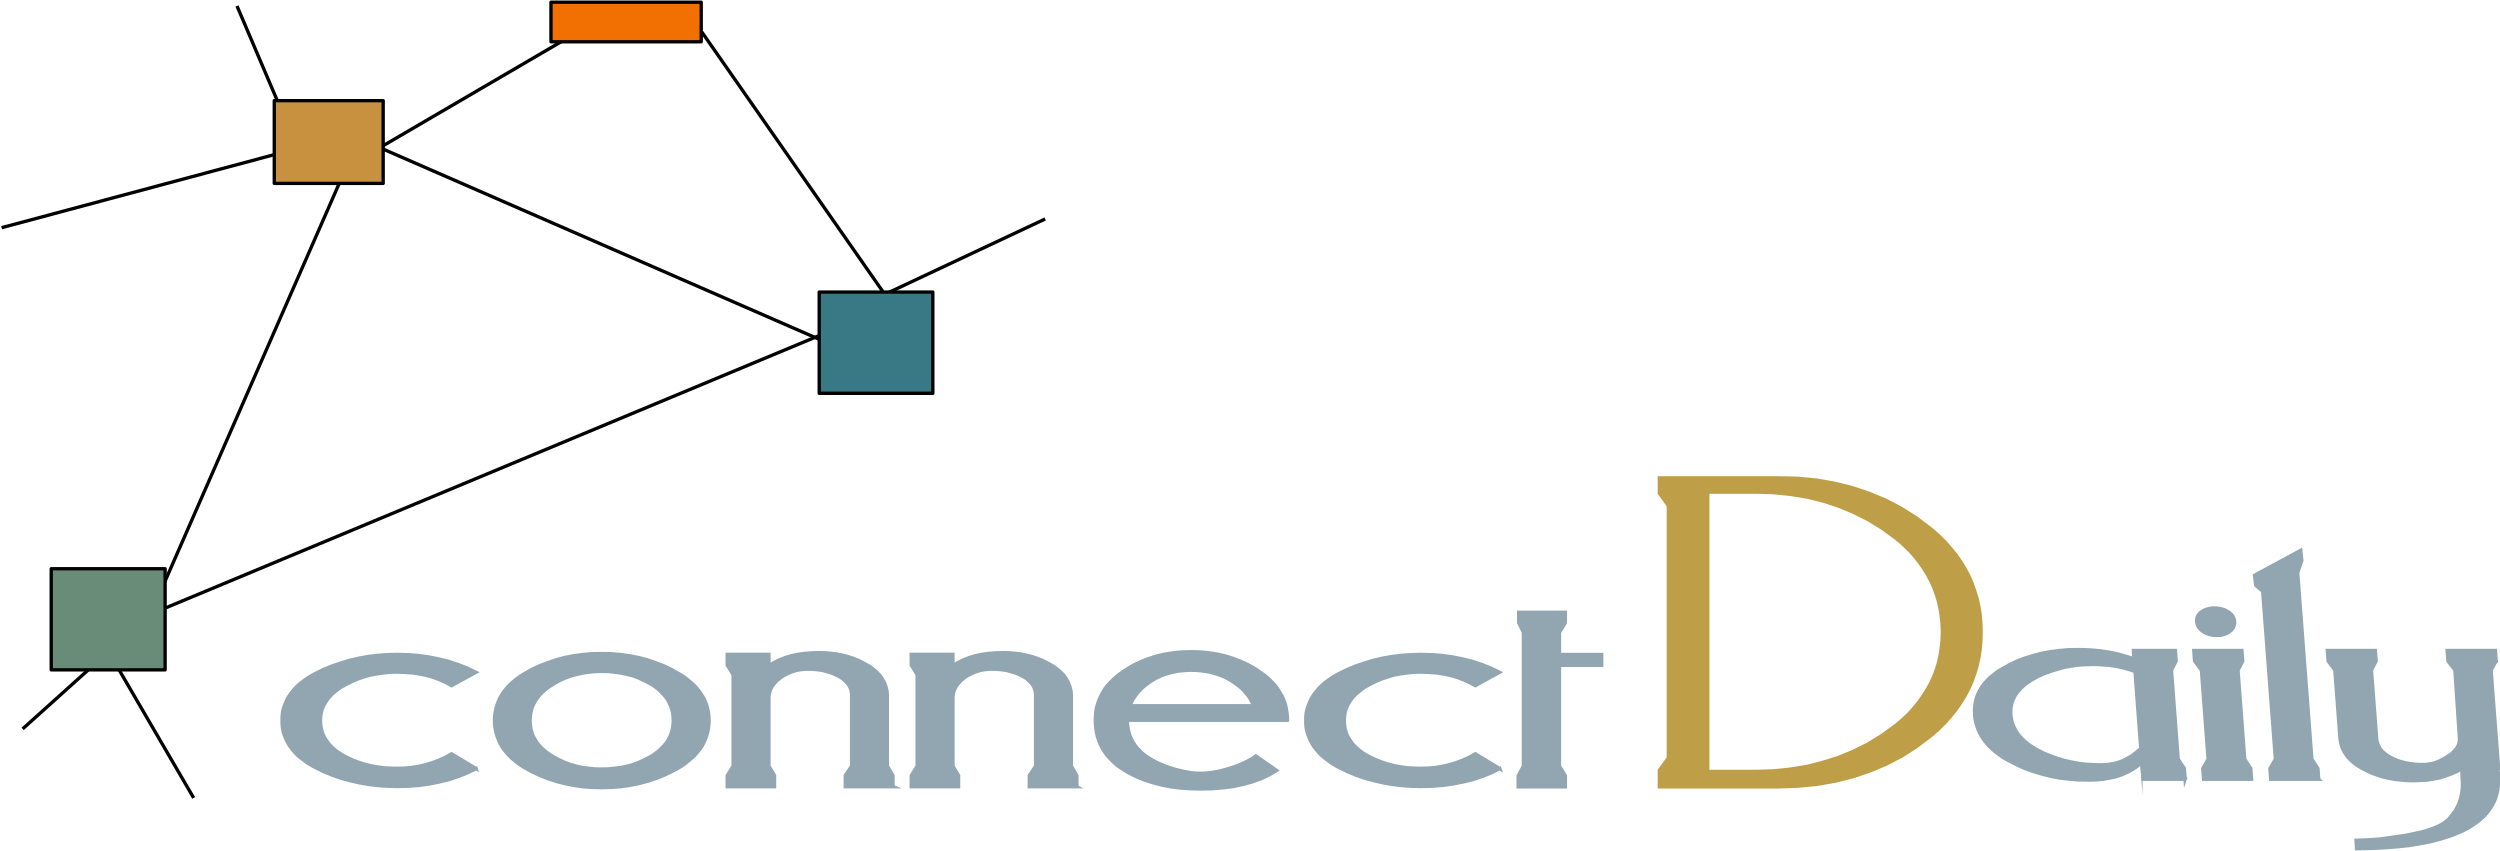 <?xml version="1.0" encoding="UTF-8" standalone="no"?>
<!-- Created with Inkscape (http://www.inkscape.org/) -->
<svg id="svg3221" xmlns:rdf="http://www.w3.org/1999/02/22-rdf-syntax-ns#" xmlns="http://www.w3.org/2000/svg" xml:space="preserve" viewBox="0 0 661.25 225" version="1.1" xmlns:cc="http://creativecommons.org/ns#" xmlns:dc="http://purl.org/dc/elements/1.1/"><g id="g3229" transform="matrix(1.25,0,0,-1.25,0,225)"><g id="g3231" transform="scale(0.1,0.1)"><g id="g3233" transform="scale(1,1)"><path id="path3235" stroke-linejoin="round" d="m329.49,525.03,411.51,939.95" stroke="#010101" stroke-linecap="butt" stroke-miterlimit="10" stroke-dasharray="none" stroke-width="7.093" fill="none"/></g><g id="g3237" transform="scale(1,1)"><path id="path3239" stroke-linejoin="round" d="M2211.6,1336.7,1789.4,1138.3" stroke="#010101" stroke-linecap="butt" stroke-miterlimit="10" stroke-dasharray="none" stroke-width="7.093" fill="none"/></g><g id="g3241" transform="scale(1,1)"><path id="path3243" stroke-linejoin="round" d="M1766.6,1103.7,308.77,496.37" stroke="#010101" stroke-linecap="butt" stroke-miterlimit="10" stroke-dasharray="none" stroke-width="7.093" fill="none"/></g><g id="g3245" transform="scale(1,1)"><path id="path3247" stroke-linejoin="round" d="M3.407,1318.2,645.36,1490.2" stroke="#010101" stroke-linecap="butt" stroke-miterlimit="10" stroke-dasharray="none" stroke-width="7.093" fill="none"/></g><g id="g3249" transform="scale(1,1)"><path id="path3251" stroke-linejoin="round" d="M501.47,1787.4,603.64,1547.3" stroke="#010101" stroke-linecap="butt" stroke-miterlimit="10" stroke-dasharray="none" stroke-width="7.093" fill="none"/></g><g id="g3253" transform="scale(1,1)"><path id="path3255" stroke-linejoin="round" d="m779.6,1473.5,444.14,259.39" stroke="#010101" stroke-linecap="butt" stroke-miterlimit="10" stroke-dasharray="none" stroke-width="7.093" fill="none"/></g><g id="g3257" transform="scale(1,1)"><path id="path3259" stroke-linejoin="round" d="M1484.6,1732.9,1892.9,1147.4" stroke="#010101" stroke-linecap="butt" stroke-miterlimit="10" stroke-dasharray="none" stroke-width="7.093" fill="none"/></g><g id="g3261" transform="scale(1,1)"><path id="path3263" stroke-linejoin="round" d="M735.04,1517.5,1785.4,1059.4" stroke="#010101" stroke-linecap="butt" stroke-miterlimit="10" stroke-dasharray="none" stroke-width="7.093" fill="none"/></g><g id="g3265" transform="scale(1,1)"><path id="path3267" stroke-linejoin="round" d="M409.81,111.54,225.05,428.82" stroke="#010101" stroke-linecap="butt" stroke-miterlimit="10" stroke-dasharray="none" stroke-width="7.093" fill="none"/></g><g id="g3269" transform="scale(1,1)"><path id="path3271" stroke-linejoin="round" d="M47.962,257.69,259.68,448.12" stroke="#010101" stroke-linecap="butt" stroke-miterlimit="10" stroke-dasharray="none" stroke-width="7.093" fill="none"/></g><path id="path3273" fill-rule="evenodd" fill="#698c78" d="m229.23,382.41-120.57,0,0,214.34,240.86,0,0-214.34-120.29,0"/><g id="g3275" transform="scale(1,1)"><path id="path3277" stroke-linejoin="round" d="m229.03,382.56-120.61,0,0,213.98,240.94,0,0-213.98-120.33,0z" stroke="#010101" stroke-linecap="butt" stroke-miterlimit="10" stroke-dasharray="none" stroke-width="7.093" fill="none"/></g><path id="path3279" fill-rule="evenodd" fill="#397885" d="m1853.4,967.82-120.28,0,0,214.63,240.29,0,0-214.63-120.01,0"/><g id="g3281" transform="scale(1,1)"><path id="path3283" stroke-linejoin="round" d="m1853.8,967.76-120.33,0,0,214.27,240.38,0,0-214.27-120.05,0z" stroke="#010101" stroke-linecap="butt" stroke-miterlimit="10" stroke-dasharray="none" stroke-width="7.093" fill="none"/></g><path id="path3285" fill-rule="evenodd" fill="#f27001" d="m1324.6,1712.2-159.15,0,0,83.75,318.03,0,0-83.75-158.88,0"/><g id="g3287" transform="scale(1,1)"><path id="path3289" stroke-linejoin="round" d="m1325.1,1711.6-159.21,0,0,83.72,317.86,0,0-83.72-158.65,0z" stroke="#010101" stroke-linecap="butt" stroke-miterlimit="10" stroke-dasharray="none" stroke-width="7.093" fill="none"/></g><path id="path3291" fill-rule="evenodd" fill="#c79140" d="m695.35,1412.1-115.18,0,0,175.17,230.36,0,0-175.17-115.18,0"/><g id="g3293" transform="scale(1,1)"><path id="path3295" stroke-linejoin="round" d="m695.59,1411.9-115.22,0,0,175.11,230.44,0,0-175.11-115.22,0z" stroke="#010101" stroke-linecap="butt" stroke-miterlimit="10" stroke-dasharray="none" stroke-width="7.093" fill="none"/></g><path id="path3297" fill-rule="evenodd" fill="#91a6b0" d="m1007.1,173.75-18.163-8.801-19.008-7.664-19.574-6.531-20.426-5.109-21.563-4.258-22.129-3.125-22.976-1.703-23.832-0.567-20.711,0.567-20.426,1.422-20.144,2.554-19.29,3.407-19.293,4.542-18.722,5.11-18.442,6.531-18.156,7.379-20.426,10.223-9.363,5.394-8.512,5.676-7.941,5.961-7.379,5.68-6.523,6.531-5.676,6.812-5.106,6.813-4.539,7.098-3.687,7.382-3.121,7.379-2.555,7.949-1.699,8.235-0.852,7.949-0.285,8.801,0.285,8.515,0.852,8.235,1.699,8.234,2.555,7.379,3.121,7.668,3.687,7.664,4.539,6.813,5.106,6.816,5.676,6.813,6.523,6.527,7.379,5.965,7.941,5.961,8.512,5.679,9.363,5.391,20.426,10.223,18.156,7.379,18.442,6.246,18.722,5.679,19.293,4.543,19.29,3.407,20.144,2.554,20.426,1.418,20.711,0.571,23.261-0.571,22.696-1.703,21.562-3.121,21.563-4.258,20.711-5.109,19.574-6.531,19.293-7.665,18.441-8.8-51.351-28.11-12.199,6.532-13.051,5.961-13.617,5.113-13.903,3.972-15.035,3.122-15.32,2.273-16.172,1.137-16.453,0.566-14.184-0.285-13.902-1.418-13.617-1.988-13.051-2.27-13.051-3.691-12.766-4.258-12.484-5.109-12.199-5.965-13.332-7.379-5.957-4.262-5.391-4.258-5.39-4.258-4.258-4.257-4.254-4.828-3.688-4.825-3.121-4.828-3.121-5.109-2.269-5.11-2.27-5.394-1.418-5.68-1.137-5.676-0.566-5.679-0.285-5.961,0.285-6.246,0.566-5.961,1.137-5.68,1.418-5.676,1.984-5.394,2.555-5.395,2.555-4.828,3.687-5.109,3.403-4.824,4.257-4.829,4.254-4.257,5.106-4.258,5.676-4.258,5.957-3.977,6.242-3.691,6.808-3.687,11.633-5.114,12.199-4.824,12.481-3.977,13.051-3.406,13.617-2.554,13.902-1.989,14.184-0.851,14.754-0.282,15.886,0.282,15.321,1.422,15.32,2.554,14.469,3.406,14.183,4.258,13.903,5.395,13.332,5.68,13.336,7.378,51.921-30.945zm492.78,101.64-0.28-8.516-0.85-7.949-1.7-8.234-1.99-7.664-2.84-7.383-3.4-7.664-3.69-7.098-4.82-6.812-5.39-6.532-5.68-6.812-6.81-5.965-7.09-5.676-7.38-5.961-8.51-5.679-18.72-10.219-16.74-7.949-17.59-6.817-17.59-5.676-18.15-4.828-18.73-3.691-19.29-2.836-19.86-1.422-20.14-0.566-20.43,0.566-19.57,1.422-19.29,2.836-18.73,3.691-18.16,4.828-17.59,5.676-17.3,6.817-16.74,7.949-18.44,10.219-8.23,5.679-7.94,5.961-7.09,5.676-6.24,5.965-5.96,6.812-5.39,6.532-4.54,6.812-3.97,7.098-3.12,7.664-2.84,7.383-2.27,7.664-1.42,8.234-1.13,7.949-0.29,8.516,0.29,8.515,1.13,7.95,1.42,7.949,2.27,7.668,2.84,7.664,3.12,7.383,3.97,6.812,4.54,6.813,5.39,6.816,5.96,6.527,6.24,5.961,7.09,5.965,7.94,5.961,8.23,5.395,18.44,10.504,16.74,7.949,17.3,6.527,17.59,5.965,18.16,4.824,18.73,3.692,19.29,2.554,19.57,1.703,20.43,0.286,20.14-0.286,19.57-1.703,19.01-2.554,18.73-3.692,18.44-4.824,17.59-5.965,17.3-6.527,16.74-7.949,18.73-10.504,8.51-5.395,7.66-5.961,7.09-5.965,6.52-5.961,5.96-6.527,5.39-6.816,4.54-6.813,4.26-6.812,3.4-7.383,2.84-7.664,1.99-7.668,1.7-7.949,0.85-7.95,0.28-8.515zm-75.46,0-0.28,6.246-0.57,5.68-0.86,5.961-1.41,5.675-1.7,5.395-2.28,5.109-2.55,5.395-2.55,4.828-3.69,5.109-3.69,4.258-4.25,4.543-4.26,4.543-5.1,4.258-5.39,3.976-5.4,3.973-6.24,3.406-11.35,5.965-11.63,5.391-11.63,4.543-12.48,3.125-12.77,2.84-13.61,1.984-13.91,1.422-14.18,0.281-14.19-0.281-13.33-1.422-13.34-1.984-12.76-2.84-12.2-3.407-12.2-4.542-11.63-5.395-11.07-6.246-11.91-7.383-5.39-4.258-4.82-4.258-4.83-4.257-3.97-4.543-3.69-4.543-3.4-4.825-3.12-5.113-2.56-5.109-2.27-5.11-1.7-5.394-1.42-5.68-0.84-5.676-0.58-5.679-0.28-5.961,0.28-5.961,0.58-5.961,0.84-5.68,1.42-5.679,1.7-5.391,2.27-5.395,2.56-4.828,3.12-5.109,3.4-4.828,3.69-4.539,3.97-4.262,4.83-4.258,4.82-4.258,5.39-3.972,5.67-3.977,6.24-3.691,11.07-5.395,11.35-5.394,12.19-4.539,12.2-3.411,12.77-2.835,13.34-1.704,13.61-1.421,14.19-0.286,13.9,0.286,13.9,1.421,13.34,1.704,13.04,2.835,12.49,3.411,11.91,4.539,11.63,5.394,11.35,5.395,6.24,3.691,5.4,3.977,5.39,3.972,5.1,4.258,4.26,4.258,4.25,4.262,3.69,4.539,3.69,4.828,2.55,5.109,2.55,4.828,2.28,5.395,1.7,5.391,1.41,5.679,0.86,5.68,0.57,5.961,0.28,5.961zm464.7-139.96-100.71,0,0,23.562,13.33,20.157,0,152.45-0.57,3.41-0.57,3.406-0.85,3.121-1.13,3.125-1.42,2.836-1.7,2.84-1.7,2.555-2.27,2.554-2.56,2.555-2.83,2.559-2.56,2.554-3.12,2.27-3.4,1.988-7.95,4.258-6.52,2.84-6.81,2.555-7.09,1.988-7.38,1.984-7.66,1.422-7.94,0.852-7.66,0.566-8.51,0.285-7.66-0.285-7.66-0.852-7.1-1.136-7.09-1.985-6.81-2.273-6.81-3.121-6.52-3.125-6.24-3.973-6.24-4.828-2.84-2.269-2.56-2.555-2.55-2.84-1.98-2.555-2.27-2.554-1.71-2.84-1.41-2.84-1.7-3.121-1.14-3.125-0.85-3.121-0.85-3.125-0.57-3.121-0.29-3.407,0-145.92,11.92-20.157,0-23.562-99.86,0,0,23.562,12.48,20.157,0,193.05-12.48,20.161,0,22.711,87.94,0,0-23.563,11.07,6.242,11.35,5.68,12.2,4.828,13.05,3.973,13.33,2.84,14.19,1.988,14.47,1.133,15.6,0.57,13.05-0.285,13.05-1.137,12.2-1.418,12.2-2.555,11.91-3.125,11.35-3.691,11.07-4.539,10.49-5.395,11.92-6.531,5.1-3.691,4.83-3.973,4.82-3.976,3.97-3.973,3.69-3.977,3.12-4.543,2.84-4.539,2.83-4.543,1.99-4.828,1.7-4.824,1.42-5.113,1.14-5.391,0.28-5.394,0.28-5.395,0-146.78,11.92-20.157,0-23.562zm388.67,0-100.15,0,0,23.562,13.34,20.157,0,152.45-0.57,3.41-0.57,3.406-1.13,3.121-0.86,3.125-1.41,2.836-1.71,2.84-1.98,2.555-1.99,2.554-2.55,2.555-2.84,2.559-2.84,2.554-3.12,2.27-3.4,1.988-7.66,4.258-6.53,2.84-7.09,2.555-7.09,1.988-7.09,1.984-7.95,1.422-7.66,0.852-7.66,0.566-8.51,0.285-7.94-0.285-7.38-0.852-7.09-1.136-7.09-1.985-7.1-2.273-6.8-3.121-6.53-3.125-6.24-3.973-6.24-4.828-2.84-2.269-2.27-2.555-2.55-2.84-2.27-2.555-2.27-2.554-1.42-2.84-1.7-2.84-1.42-3.121-1.13-3.125-1.14-3.121-0.57-3.125-0.56-3.121-0.29-3.407,0-145.92,11.92-20.157,0-23.562-99.87,0,0,23.562,12.49,20.157,0,193.05-12.49,20.161,0,22.711,87.95,0,0-23.563,10.78,6.242,11.63,5.68,12.2,4.828,13.05,3.973,13.34,2.84,13.9,1.988,14.75,1.133,15.61,0.57,13.04-0.285,12.77-1.137,12.48-1.418,12.2-2.555,11.92-3.125,11.06-3.691,11.35-4.539,10.5-5.395,11.91-6.531,4.83-3.691,5.1-3.973,4.54-3.976,4.26-3.973,3.69-3.977,3.12-4.543,2.83-4.539,2.84-4.543,1.7-4.828,1.99-4.824,1.13-5.113,1.42-5.391,0.29-5.394,0.28-5.395,0-146.78,11.35-20.157,0-23.562zm445.4,140.53-338.73,0,0-0.566,0.28-8.801,1.42-8.516,1.7-8.234,2.56-7.949,3.4-7.383,3.97-7.098,4.83-7.097,5.67-6.242,5.96-6.247,7.09-5.964,7.66-5.395,8.51-4.824,9.08-4.828,9.93-4.539,10.49-4.262,11.64-3.688,8.22-2.558,8.23-1.985,7.95-1.988,7.94-1.418,7.38-1.422,7.66-0.851,6.81-0.285,6.8-0.282,6.81,0.282,7.38,0.57,7.66,0.851,7.37,1.137,7.95,1.418,7.94,1.988,8.51,2.27,8.23,2.555,8.51,2.554,7.94,2.84,7.38,3.125,7.09,3.121,6.53,3.407,6.24,3.125,5.67,3.406,5.39,3.972,43.98-30.375-15.61-9.371-17.02-7.949-17.87-6.527-19.3-5.395-20.99-4.543-21.84-2.84-23.27-1.988-24.68-0.566-21.84,0.566-20.71,1.422-20.15,2.555-19,3.691-17.87,4.543-17.59,5.676-16.18,6.246-15.6,7.664-9.08,5.113-8.23,5.395-7.94,5.109-7.09,5.961-6.53,6.246-5.96,5.961-5.67,6.531-4.82,7.098-4.54,7.379-3.69,7.383-3.12,7.664-2.55,7.949-1.99,8.52-1.42,8.8-0.85,8.516-0.28,9.367,0.28,8.52,0.57,7.949,1.13,7.949,1.99,7.379,2.55,7.668,2.84,7.379,3.41,6.816,3.68,6.813,4.26,6.812,5.1,6.532,5.68,5.961,5.96,5.961,6.52,5.964,6.81,5.391,7.38,5.395,8.22,5.394,14.76,8.801,15.6,7.383,16.17,6.246,17.02,5.394,17.31,3.973,17.87,2.84,18.73,1.703,19,0.566,19.01-0.566,18.16-1.703,17.87-2.84,17.59-3.973,16.46-5.394,16.45-6.246,15.6-7.383,15.32-8.801,15.61-10.789,7.09-5.391,6.52-5.964,5.96-6.247,5.68-5.961,4.82-6.527,4.25-6.816,4.26-6.813,3.41-7.097,2.83-7.098,2.56-7.664,1.41-7.383,1.42-7.949,0.85-7.949,0.28-8.235zm-71.77,30.379-2.55,6.246-3.12,5.961-3.41,6.246-4.25,5.395-4.54,5.679-5.39,5.676-5.96,5.395-6.53,4.828-9.92,7.098-11.07,6.242-10.78,5.113-11.92,3.973-12.48,3.406-12.77,2.273-13.04,1.418-13.91,0.567-14.18-0.567-13.34-1.418-13.05-2.554-12.2-3.41-11.91-4.258-11.07-5.395-10.77-6.527-9.93-7.383-5.96-4.824-5.39-5.395-4.82-5.394-4.54-5.68-3.69-5.394-3.97-5.676-2.56-5.961-2.55-5.68,261.57,0zm521.16-132.58-17.88-8.801-19.01-7.664-19.57-6.531-20.71-5.109-21.56-4.258-22.13-3.125-22.98-1.703-23.55-0.567-20.99,0.567-20.14,1.422-20.43,2.554-19.29,3.407-19.29,4.542-18.73,5.11-18.44,6.531-17.87,7.379-20.71,10.223-9.36,5.394-8.23,5.676-8.23,5.961-7.09,5.68-6.52,6.531-5.68,6.812-5.39,6.813-4.25,7.098-3.69,7.382-3.12,7.379-2.56,7.949-1.98,8.235-0.85,7.949-0.29,8.801,0.29,8.515,0.85,8.235,1.98,8.234,2.56,7.379,3.12,7.668,3.69,7.664,4.25,6.813,5.39,6.816,5.68,6.813,6.52,6.527,7.09,5.965,8.23,5.961,8.23,5.679,9.36,5.391,20.71,10.223,17.87,7.379,18.44,6.246,18.73,5.679,19.29,4.543,19.29,3.407,20.43,2.554,20.14,1.418,20.99,0.571,23.27-0.571,22.41-1.703,21.84-3.121,21.57-4.258,20.42-5.109,19.58-6.531,19.29-7.665,18.44-8.8-51.35-28.11-12.2,6.532-13.05,5.961-13.33,5.113-14.19,3.972-14.75,3.122-15.32,2.273-16.17,1.137-16.46,0.566-14.46-0.285-13.62-1.418-13.9-1.988-13.05-2.27-13.06-3.691-12.76-4.258-12.48-5.109-12.2-5.965-13.34-7.379-5.95-4.262-5.11-4.258-5.39-4.258-4.26-4.257-4.54-4.828-3.68-4.825-3.13-4.828-3.12-5.109-2.27-5.11-1.98-5.394-1.7-5.68-0.85-5.676-0.57-5.679-0.29-5.961,0.29-6.246,0.57-5.961,0.85-5.68,1.7-5.676,1.7-5.394,2.55-5.395,2.84-4.828,3.41-5.109,3.4-4.824,4.54-4.829,4.26-4.257,5.1-4.258,5.39-4.258,5.96-3.977,6.24-3.691,6.81-3.687,11.92-5.114,12.2-4.824,12.48-3.977,13.05-3.406,13.33-2.554,14.19-1.989,14.18-0.851,14.75-0.282,15.89,0.282,15.04,1.422,15.32,2.554,14.75,3.406,13.9,4.258,14.19,5.395,13.33,5.68,13.05,7.378,51.92-30.945zm215.61,218.32-89.37,0,0-213.21,12.49-20.156,0-23.562-99.58,0,0,23.562,11.06,20.156,0,282.77-9.93,20.442,0,22.429,98.45,0,0-22.429-12.49-20.442,0-46.844,89.37,0,0-22.711"/><g id="g3299" transform="scale(1,1)"><path id="path3301" stroke-linejoin="miter" d="m1007.5,173.68-18.165-8.798-19.014-7.661-19.581-6.529-20.433-5.108-21.571-4.256-22.136-3.124-22.985-1.702-23.84-0.567-20.719,0.567-20.433,1.421-20.151,2.554-19.296,3.405-19.3,4.541-18.729,5.108-18.448,6.529-18.163,7.376-20.433,10.219-9.366,5.393-8.515,5.673-7.944,6.244-7.382,5.678-6.525,6.525-5.678,6.814-5.107,6.81-4.541,7.095-3.689,7.377-3.122,7.38-2.556,7.946-1.699,8.232-0.852,7.946-0.286,8.798,0.286,8.512,0.852,8.232,1.699,8.228,2.556,7.38,3.122,7.661,3.689,7.665,4.541,6.81,5.107,6.811,5.678,6.814,6.525,6.525,7.382,5.958,7.944,5.963,8.515,5.674,9.366,5.393,20.433,10.219,18.163,7.376,18.448,6.244,18.729,5.678,19.3,4.541,19.296,3.405,20.151,2.554,20.433,1.417,20.719,0.57,23.27-0.57,22.703-1.702,21.57-3.12,21.57-4.261,20.718-5.107,19.581-6.525,19.3-7.665,18.443-8.798-51.365-28.096-12.203,6.529-13.055,5.959-13.622,5.108-13.908,3.975-15.04,3.12-15.326,2.273-16.177,1.132-16.459,0.57-14.189-0.285-13.907-1.417-13.622-1.988-13.056-2.273-13.055-3.686-12.77-4.26-12.489-5.108-12.203-5.959-13.337-7.38-5.959-4.256-5.393-4.256-5.392-4.257-4.26-4.256-4.255-4.826-3.689-4.823-3.122-4.826-3.122-5.108-2.27-5.108-2.271-5.392-1.418-5.678-1.137-5.674-0.567-5.677-0.285-5.959,0.285-6.244,0.567-5.959,1.137-5.678,1.418-5.677,1.985-5.389,2.556-5.393,2.555-4.826,3.689-5.108,3.404-4.826,4.259-4.823,4.255-4.256,5.108-4.26,5.678-4.256,5.959-3.972,6.244-3.69,6.811-3.69,11.637-5.392,12.203-4.823,12.485-3.975,13.056-3.405,13.622-2.554,13.907-1.988,14.189-0.851,14.759-0.281,15.892,0.281,15.326,1.422,15.325,2.553,14.474,3.405,14.189,4.257,13.907,5.392,13.337,5.959,13.34,7.38,51.935-31.219z" stroke="#91a6b0" stroke-linecap="butt" stroke-miterlimit="199.131" stroke-dasharray="none" stroke-width="7.376" fill="none"/></g><g id="g3303" transform="scale(1,1)"><path id="path3305" stroke-linejoin="miter" d="m1500.2,275.57-0.29-8.517-0.85-7.946-1.7-8.228-1.99-7.665-2.84-7.376-3.4-7.665-3.69-7.096-4.83-6.81-5.39-6.525-5.67-6.814-6.81-5.959-7.1-5.958-7.38-5.959-8.51-5.678-18.73-10.215-16.75-7.947-17.31-6.814-17.6-5.673-18.16-4.827-18.73-3.69-19.3-2.835-19.86-1.421-20.15-0.566-20.44,0.566-19.58,1.421-19.3,2.835-18.73,3.69-18.16,4.827-17.6,5.673-17.31,6.814-16.74,7.947-18.45,10.215-8.23,5.678-7.95,5.959-7.09,5.958-6.24,5.959-5.96,6.814-5.4,6.525-4.54,6.81-3.97,7.096-3.12,7.665-2.84,7.376-2.27,7.665-1.42,8.228-1.14,7.946-0.28,8.517,0.28,8.512,1.14,7.947,1.42,7.946,2.27,7.662,2.84,7.665,3.12,7.376,3.97,6.814,4.54,6.81,5.4,6.81,5.96,6.529,6.24,5.959,7.09,5.959,7.95,5.963,8.23,5.389,18.45,10.504,16.74,7.946,17.31,6.525,17.6,5.959,18.16,4.826,18.73,3.691,19.3,2.553,19.58,1.703,20.44,0.285,20.15-0.285,19.58-1.703,19.01-2.553,18.73-3.691,18.45-4.826,17.6-5.959,17.02-6.525,16.75-7.946,18.73-10.504,8.51-5.389,7.67-5.963,7.09-5.959,6.53-5.959,5.96-6.529,5.39-6.81,4.54-6.81,4.26-6.814,3.4-7.376,2.84-7.665,1.99-7.662,1.7-7.946,0.85-7.947,0.29-8.512z" stroke="#91a6b0" stroke-linecap="butt" stroke-miterlimit="199.131" stroke-dasharray="none" stroke-width="7.376" fill="none"/></g><g id="g3307" transform="scale(1,1)"><path id="path3309" stroke-linejoin="miter" d="m1424.7,275.57-0.29,6.244-0.56,5.674-0.86,5.958-1.41,5.678-1.71,5.393-2.27,5.107-2.55,5.393-2.56,4.826-3.69,5.108-3.69,4.256-4.25,4.542-4.26,4.541-4.82,4.256-5.4,3.972-5.39,3.975-6.24,3.405-11.36,5.959-11.63,5.392-11.63,4.542-12.49,3.12-12.77,2.838-13.63,1.988-13.9,1.417-14.19,0.286-14.19-0.286-13.34-1.417-13.34-1.988-12.77-2.838-12.21-3.405-12.2-4.542-11.64-5.389-11.06-6.243-11.92-7.381-5.39-4.256-4.83-4.256-4.82-4.261-3.97-4.537-3.7-4.541-3.4-4.827-3.12-5.107-2.56-5.108-2.27-5.108-1.7-5.392-1.42-5.678-0.85-5.674-0.57-5.677-0.28-5.959,0.28-5.963,0.57-5.959,0.85-5.673,1.42-5.678,1.7-5.393,2.27-5.392,2.56-4.823,3.12-5.108,3.4-4.826,3.7-4.541,3.97-4.257,4.82-4.256,4.83-4.256,5.39-3.975,5.67-3.972,6.25-3.69,11.06-5.677,11.36-5.393,12.2-4.538,12.2-3.409,12.78-2.834,13.33-1.703,13.63-1.421,14.19-0.285,13.9,0.285,13.91,1.421,13.34,1.703,13.05,2.834,12.49,3.409,11.92,4.538,11.63,5.393,11.36,5.677,6.24,3.69,5.39,3.972,5.4,3.975,4.82,4.256,4.26,4.256,4.25,4.257,3.69,4.541,3.69,4.826,2.56,5.108,2.55,4.823,2.27,5.392,1.71,5.393,1.41,5.678,0.86,5.673,0.56,5.959,0.29,5.963z" stroke="#91a6b0" stroke-linecap="butt" stroke-miterlimit="199.131" stroke-dasharray="none" stroke-width="7.376" fill="none"/></g><g id="g3311" transform="scale(1,1)"><path id="path3313" stroke-linejoin="miter" d="m1889.5,135.37-100.75,0,0,23.554,13.34,20.15,0,152.68-0.57,3.405-0.57,3.405-0.85,3.124-1.13,3.12-1.42,2.839-1.7,2.839-1.71,2.553-2.27,2.554-2.55,2.554-2.84,2.554-2.55,2.554-3.12,2.272-3.41,1.988-7.95,4.256-6.53,2.839-6.81,2.554-7.09,1.983-7.38,1.988-7.66,1.421-7.95,0.852-7.66,0.566-8.51,0.285-7.67-0.285-7.66-0.851-7.1-1.137-7.09-1.987-6.81-2.269-6.81-3.12-6.53-3.124-6.24-3.971-6.25-4.827-2.84-2.268-2.55-2.558-2.55-2.835-1.99-2.554-2.27-2.557-1.7-2.835-1.42-2.839-1.7-3.124-1.14-3.12-0.85-3.12-0.85-3.124-0.57-3.12-0.28-3.409,0-146.16,11.91-20.15,0-23.554-99.89,0,0,23.554,12.49,20.15,0,193.27-12.49,20.15,0,22.706,87.98,0,0-23.558,11.06,6.244,11.35,5.678,12.21,4.822,13.05,3.976,13.34,2.838,14.19,1.984,14.48,1.136,15.6,0.567,13.06-0.282,13.05-1.136,12.21-1.417,12.2-2.558,11.92-3.12,11.36-3.69,11.06-4.542,10.5-5.392,11.92-6.525,5.11-3.69,4.82-3.972,4.83-3.975,3.97-3.971,3.69-3.975,3.12-4.542,2.84-4.541,2.84-4.541,1.99-4.823,1.7-4.826,1.42-5.108,1.13-5.392,0.29-5.393,0.28-5.393,0-147.01,11.92-20.15,0-23.554z" stroke="#91a6b0" stroke-linecap="butt" stroke-miterlimit="199.131" stroke-dasharray="none" stroke-width="7.376" fill="none"/></g><g id="g3315" transform="scale(1,1)"><path id="path3317" stroke-linejoin="miter" d="m2278.6,135.37-100.46,0,0,23.554,13.33,20.15,0,152.68-0.56,3.405-0.57,3.405-1.14,3.124-0.85,3.12-1.42,2.839-1.7,2.839-1.99,2.553-1.98,2.554-2.56,2.554-2.83,2.554-2.85,2.554-3.11,2.272-3.41,1.988-7.66,4.256-6.53,2.839-7.1,2.554-7.09,1.983-7.09,1.988-7.95,1.421-7.67,0.852-7.66,0.566-8.51,0.285-7.95-0.285-7.37-0.851-7.1-1.137-7.1-1.987-7.09-2.269-6.81-3.12-6.53-3.124-6.24-3.971-6.25-4.827-2.84-2.268-2.27-2.558-2.55-2.835-2.27-2.554-2.27-2.557-1.42-2.835-1.7-2.839-1.42-3.124-1.14-3.12-1.13-3.12-0.57-3.124-0.57-3.12-0.28-3.409,0-146.16,11.92-20.15,0-23.554-99.9,0,0,23.554,12.49,20.15,0,193.27-12.49,20.15,0,22.706,87.98,0,0-23.558,10.78,6.244,11.64,5.678,12.2,4.822,13.06,3.976,13.34,2.838,13.9,1.984,14.76,1.136,15.61,0.567,13.05-0.282,12.77-1.136,12.49-1.417,12.21-2.558,11.92-3.12,11.06-3.69,11.35-4.542,10.51-5.392,11.92-6.525,4.82-3.69,5.11-3.972,4.54-3.975,4.25-3.971,3.7-3.975,3.12-4.542,2.84-4.541,2.83-4.541,1.71-4.823,1.98-4.826,1.14-5.108,1.42-5.392,0.28-5.393,0.28-5.393,0-147.01,11.64-20.15,0-23.554z" stroke="#91a6b0" stroke-linecap="butt" stroke-miterlimit="199.131" stroke-dasharray="none" stroke-width="7.376" fill="none"/></g><g id="g3319" transform="scale(1,1)"><path id="path3321" stroke-linejoin="miter" d="m2724.2,276.14-338.85,0,0-0.566,0.28-8.798,1.42-8.516,1.7-8.228,2.56-7.946,3.4-7.381,3.98-7.095,4.82-7.095,5.68-6.244,5.96-6.244,7.09-5.958,7.67-5.393,8.51-5.108,9.08-4.826,9.93-4.538,10.5-4.26,11.64-3.686,8.23-2.558,8.23-1.983,7.95-1.988,7.94-1.417,7.38-1.422,7.67-0.851,6.81-0.285,6.81-0.281,6.81,0.281,7.38,0.57,7.66,0.851,7.38,1.137,7.95,1.417,7.94,1.988,8.51,2.268,8.23,2.554,8.52,2.554,7.95,2.839,7.37,3.124,7.1,3.12,6.53,3.405,6.24,3.405,5.68,3.405,5.39,3.975,43.99-30.649-15.61-9.368-17.03-7.947-17.88-6.525-19.3-5.392-21-4.542-21.85-2.838-23.27-1.988-24.69-0.566-21.86,0.566-20.71,1.421-20.15,2.554-19.02,3.69-17.87,4.542-17.6,5.673-16.18,6.244-15.61,7.662-9.08,5.111-8.23,5.393-7.94,5.107-7.1,5.959-6.53,6.244-5.96,6.244-5.67,6.525-4.83,7.095-4.54,7.38-3.69,7.381-3.12,7.661-2.56,7.946-1.98,8.513-1.42,8.798-0.85,8.516-0.29,9.364,0.29,8.513,0.57,7.946,1.13,7.947,1.99,7.38,2.55,7.661,2.84,7.38,3.41,6.81,3.69,6.814,4.25,6.811,5.11,6.525,5.68,5.962,5.96,5.959,6.53,5.959,6.81,5.393,7.37,5.392,8.23,5.393,14.76,8.798,15.61,7.38,16.18,6.24,17.03,5.392,17.31,3.976,17.87,2.838,18.74,1.703,19.01,0.566,19.02-0.566,18.16-1.703,17.88-2.838,17.59-3.976,16.47-5.392,16.45-6.24,15.62-7.38,15.32-8.798,15.61-10.785,7.09-5.393,6.53-5.959,5.96-6.244,5.68-5.959,4.82-6.529,4.26-6.81,4.25-6.81,3.41-7.095,2.84-7.095,2.55-7.665,1.42-7.377,1.42-7.946,0.85-7.946,0.28-8.232z" stroke="#91a6b0" stroke-linecap="butt" stroke-miterlimit="199.131" stroke-dasharray="none" stroke-width="7.376" fill="none"/></g><g id="g3323" transform="scale(1,1)"><path id="path3325" stroke-linejoin="miter" d="m2652.4,306.5-2.56,6.244-3.12,5.959-3.41,6.244-4.26,5.393-4.54,5.673-5.39,5.678-5.96,5.393-6.52,4.822-9.94,7.095-11.07,6.244-10.78,5.108-11.92,3.975-12.48,3.405-12.78,2.269-13.05,1.421-13.91,0.566-14.19-0.566-13.34-1.421-13.05-2.554-12.21-3.405-11.91-4.256-11.07-5.393-10.79-6.529-9.93-7.376-5.96-4.827-5.39-5.392-4.83-5.389-4.54-5.678-3.69-5.392-3.97-5.674-2.56-5.963-2.55-5.674,261.67,0z" stroke="#91a6b0" stroke-linecap="butt" stroke-miterlimit="199.131" stroke-dasharray="none" stroke-width="7.376" fill="none"/></g><g id="g3327" transform="scale(1,1)"><path id="path3329" stroke-linejoin="miter" d="m3173.4,173.68-17.6-8.798-19.01-7.661-19.58-6.529-20.72-5.108-21.57-4.256-22.13-3.124-22.99-1.702-23.56-0.567-21,0.567-20.15,1.421-20.43,2.554-19.3,3.405-19.3,4.541-18.73,5.108-18.45,6.529-17.87,7.376-20.72,10.219-9.37,5.393-8.23,5.673-8.23,6.244-7.09,5.678-6.53,6.525-5.68,6.814-5.39,6.81-4.26,7.095-3.68,7.377-3.13,7.38-2.55,7.946-1.99,8.232-0.85,7.946-0.28,8.798,0.28,8.512,0.85,8.232,1.99,8.228,2.55,7.38,3.13,7.661,3.68,7.665,4.26,6.81,5.39,6.811,5.68,6.814,6.53,6.525,7.09,5.958,8.23,5.963,8.23,5.674,9.37,5.393,20.72,10.219,17.87,7.376,18.45,6.244,18.73,5.678,19.3,4.541,19.3,3.405,20.43,2.554,20.15,1.417,21,0.57,23.27-0.57,22.43-1.702,21.85-3.12,21.57-4.261,20.43-5.107,19.58-6.525,19.3-7.665,18.16-8.798-51.08-28.096-12.2,6.529-13.06,5.959-13.34,5.108-14.18,3.975-14.76,3.12-15.33,2.273-16.18,1.132-16.46,0.57-14.47-0.285-13.62-1.417-13.91-1.988-13.05-2.273-13.06-3.686-12.77-4.26-12.49-5.108-12.2-5.959-13.34-7.38-5.96-4.256-5.11-4.256-5.39-4.257-4.26-4.256-4.54-4.826-3.69-4.823-3.12-4.826-3.12-5.108-2.27-5.108-1.99-5.392-1.7-5.678-0.85-5.674-0.57-5.677-0.28-5.959,0.28-6.244,0.57-5.959,0.85-5.678,1.7-5.677,1.71-5.389,2.55-5.393,2.84-4.826,3.4-5.108,3.41-4.826,4.54-4.823,4.26-4.256,5.1-4.26,5.4-4.256,5.96-3.972,6.24-3.69,6.81-3.69,11.92-5.392,12.21-4.823,12.48-3.975,13.06-3.405,13.34-2.554,14.19-1.988,14.18-0.851,14.76-0.281,15.9,0.281,15.04,1.422,15.32,2.553,14.76,3.405,13.91,4.257,14.19,5.392,13.33,5.959,13.06,7.38,51.65-31.219z" stroke="#91a6b0" stroke-linecap="butt" stroke-miterlimit="199.131" stroke-dasharray="none" stroke-width="7.376" fill="none"/></g><g id="g3331" transform="scale(1,1)"><path id="path3333" stroke-linejoin="miter" d="m3389.1,392.21-89.4,0,0-213.42,12.49-20.149,0-23.554-99.61,0,0,23.554,11.06,20.149,0,282.95-9.93,20.434,0,22.136,98.48,0,0-22.136-12.49-20.434,0-46.828,89.4,0,0-22.703z" stroke="#91a6b0" stroke-linecap="butt" stroke-miterlimit="199.131" stroke-dasharray="none" stroke-width="7.376" fill="none"/></g><path id="path3335" fill-rule="evenodd" fill="#bf9e48" d="m4195.6,462.47-0.57-18.739-1.42-17.882-2.83-17.887-3.69-17.035-5.11-17.035-5.67-16.18-7.1-16.184-8.22-15.613-9.08-14.762-10.21-14.765-11.63-14.477-12.2-13.629-13.62-13.625-14.47-12.777-32.62-24.699-31.5-20.157-33.47-17.32-34.62-14.477-36.02-12.207-37.74-9.371-39.15-6.812-40.57-3.973-41.7-1.422-254.76,0,0,39.746,19.01,26.122,0,531.46-19.01,26.406,0,37.187,254.76,0,41.42-0.851,40.57-3.973,38.87-6.812,37.73-9.372,36.03-12.207,34.89-14.48,33.48-17.602,31.78-20.156,32.62-24.699,14.47-12.773,13.62-13.344,12.2-13.91,11.63-14.196,10.21-14.765,9.08-14.762,8.22-15.613,7.1-16.184,5.67-16.184,5.11-16.75,3.69-17.316,2.83-17.316,1.42-18.172,0.57-18.453zm-89.08,0-0.57,16.465-1.7,16.183-2.27,15.613-3.41,15.332-4.54,14.762-5.39,14.766-6.52,14.195-7.38,13.625-8.51,13.629-9.07,12.773-10.22,12.778-11.35,12.207-12.2,11.64-13.33,11.356-29.51,21.574-28.65,17.602-30.35,15.332-31.5,13.058-32.34,10.789-34.04,8.516-34.9,5.68-36.31,3.691-37.16,1.137-98.16,0,0-583.98,98.16,0,36.87,1.137,35.75,3.692,34.9,5.675,33.19,8.52,32.63,10.219,31.49,13.058,30.35,15.047,29.22,17.887,29.79,21.574,13.34,11.359,12.48,11.637,11.06,12.211,10.22,12.488,9.36,13.063,8.51,13.34,7.66,13.629,6.52,14.195,5.39,14.195,4.54,15.047,3.41,15.328,2.27,15.617,1.7,15.899,0.57,16.465"/><path id="path3337" fill-rule="evenodd" fill="#91a6b0" d="m4622,151.32-88.8,0-2.83,37.473-0.86-1.137-0.56-1.133-1.14-1.136-0.85-1.137-2.27-2.27-3.12-2.554-4.82-3.692-5.39-3.406-10.78-5.961-11.92-5.394-12.48-4.262-13.33-2.836-14.47-2.555-15.32-1.422-15.89-0.281-20.71,0.281-20.14,1.704-19.58,2.273-19.29,3.691-19.01,4.825-17.87,5.394-18.16,6.531-17.31,7.95-19.57,9.933-9.08,5.114-8.22,5.96-7.66,5.676-6.81,5.965-6.53,6.242-5.67,6.532-5.39,6.812-4.54,6.816-3.97,7.379-3.41,7.098-2.55,7.668-2.27,7.664-1.7,8.234-0.86,8.231-0.28,7.949,0.28,7.949,1.14,7.95,1.42,7.382,2.27,7.379,3.12,7.098,3.4,7.098,4.26,6.531,4.82,6.531,5.68,6.246,5.67,5.961,7.09,5.676,7.38,5.965,7.94,5.109,18.16,10.219,16.17,7.949,17.02,6.531,17.31,5.395,18.15,4.824,18.73,3.406,19.29,2.559,19.86,1.703,20.71,0.281,15.32-0.281,15.32-0.852,15.04-1.421,15.03-2.27,14.47-2.555,14.47-3.691,13.9-3.977,13.9-4.543-1.13,17.606,88.51,0,1.7-22.145-9.93-19.308,14.19-188.51,13.05-19.305,1.7-22.711zm-93.62,64.446-12.2,163.24-9.93,3.406-10.21,3.121-10.5,2.555-11.35,2.273-11.34,1.703-11.92,0.852-11.92,0.852-12.48,0.285-15.6-0.571-15.04-0.851-15.04-2.27-14.46-2.554-14.19-3.977-13.9-4.258-13.62-4.824-13.33-5.965-14.47-7.949-6.24-4.258-6.24-4.258-5.11-4.543-5.11-4.824-4.25-4.543-3.97-5.113-3.41-5.109-2.84-5.395-2.27-5.395-1.98-5.675-1.13-5.961-1.14-5.965,0-12.207,0.85-6.246,1.13-6.246,1.99-6.246,1.99-5.676,2.83-5.68,3.12-5.676,3.41-5.109,4.25-5.395,4.83-5.113,4.82-4.539,5.96-4.828,5.96-4.543,6.52-4.258,7.09-4.258,15.61-7.949,13.9-5.68,14.19-5.109,14.46-3.973,14.75-3.41,15.04-2.836,15.32-1.988,15.32-0.852,16.17-0.566,5.96,0.281,6.24,0.285,5.96,0.567,5.96,1.137,5.95,0.851,5.68,1.703,5.39,1.703,5.39,1.989,5.11,2.269,5.1,2.555,10.22,5.965,9.36,7.097,9.36,7.95zm198.02,269.14,0.29-1.422-0.29-1.984,0.29-1.422-0.57-1.418-0.28-1.422-0.29-1.418-0.57-1.418-0.56-1.421-0.57-1.418-0.85-1.137-1.14-1.418-0.85-0.852-0.85-1.422-1.13-0.851-2.84-2.27-3.12-1.988-2.84-1.703-3.12-1.418-3.4-1.137-3.41-0.851-3.69-0.852-3.97,0-3.97-0.285-3.69,0.285-3.97,0-3.69,0.852-3.68,0.851-3.41,1.137-3.41,1.418-3.4,1.703-3.41,1.988-2.83,2.27-1.42,0.851-1.14,1.422-0.84,0.852-1.43,1.418-0.84,1.137-1.14,1.418-0.57,1.421-0.85,1.418-0.56,1.418-0.29,1.422-0.85,1.418,0,1.422-0.57,1.984,0,1.422-0.28,1.418,0.28,1.703,0,1.422,0.29,1.418,0.28,1.703,0.57,1.418,0.28,1.137,0.57,1.422,0.85,1.418,0.57,1.137,1.13,1.132,0.85,1.137,1.14,1.137,1.13,1.133,1.14,1.136,1.42,0.852,3.11,1.988,3.13,1.703,3.12,1.137,3.4,1.133,3.41,0.855,3.68,0.567,3.69,0.566,7.95,0,3.68-0.566,3.98-0.567,3.4-0.855,3.69-1.133,3.12-1.137,3.4-1.703,3.41-1.988,1.42-0.852,1.7-1.136,1.13-1.133,1.14-1.137,1.13-1.137,1.14-1.132,1.13-1.137,0.85-1.418,0.57-1.422,0.85-1.137,0.57-1.418,0.57-1.703,0.57-1.418,0.28-1.422,0.28-1.703,0-1.418zm36.03-333.58-101.28,0-1.7,22.711,11.35,19.305-14.19,188.23-14.47,19.589-1.7,22.145,101.57,0,1.7-22.145-9.93-19.589,14.18-188.23,12.77-19.305,1.7-22.711zm142.14,0-101.29,0-1.7,22.711,11.63,19.305-26.95,355.73-14.75,12.777-2.55,21.008,97.59,52.804,2.27-21.578-8.79-25.551,30.07-395.19,12.76-19.305,1.71-22.711zm375.61,249.83-10.77-19.308,15.88-207.53-1.42,0,1.14-14.195,0.56-11.074-0.85-10.789-1.13-10.219-2.56-9.937-2.83-9.653-4.26-8.801-5.1-8.801-5.96-8.234-6.53-7.949-7.94-7.379-8.51-6.812-9.65-6.816-10.21-6.246-11.35-5.961-12.2-5.109-13.05-5.109-19.57-6.246-21-5.68-22.41-4.258-23.83-3.977-25.81-2.836-26.96-1.988-28.37-1.418-30.35-0.57-1.14,17.602,23.55,0.852,25.53,1.703,26.95,3.691,28.94,4.258,16.74,3.406,15.32,3.41,14.18,3.973,12.2,4.258,10.5,4.543,4.82,2.273,4.26,2.555,3.97,2.555,3.69,2.84,3.4,2.836,2.55,2.555,6.81,8.52,6.53,8.801,4.82,9.086,4.26,9.652,2.83,9.652,1.99,10.219,1.14,10.789,0,10.789-1.42,28.391-10.78-5.965-11.07-4.824-11.63-4.258-12.48-3.977-13.05-2.554-13.62-2.27-14.18-0.851-14.76-0.571-13.62,0.285-13.33,1.137-13.05,1.418-12.48,2.27-12.48,2.84-11.64,3.691-11.63,4.258-11.06,5.109-6.24,3.125-6.25,3.406-5.67,3.407-5.11,3.406-5.1,3.976-4.54,3.973-4.26,3.977-3.68,3.972-3.12,4.543-3.13,4.543-2.55,4.824-2.27,4.543-1.7,5.114-1.42,5.39-0.85,5.114-0.85,5.675-10.78,143.65-14.19,19.308-1.7,22.145,101.28,0,1.7-22.145-9.93-19.308,11.07-145.07,0.28-3.125,0.85-3.687,0.85-2.84,1.14-3.406,1.42-2.84,1.42-2.84,1.7-3.121,2.27-2.559,2.27-2.554,2.83-2.555,2.84-2.555,3.12-2.269,3.41-2.274,3.4-1.984,3.69-1.988,4.26-1.988,7.09-2.84,7.09-2.555,7.37-1.988,7.66-1.703,7.66-1.133,8.23-1.137,8.23-0.566,15.32,0,6.53,1.132,7.09,1.137,6.52,1.988,6.81,2.555,6.52,3.121,6.81,3.692,6.82,4.257,6.52,4.543,5.39,4.829,1.98,2.554,2.27,2.27,1.71,2.273,1.7,2.555,1.13,2.84,1.42,2.554,0.57,2.555,0.57,2.555,0.56,2.554,0,5.68-0.28,2.555-9.36,141.38-14.75,19.308-1.7,22.145,101.84,0,1.7-22.145"/><g id="g3339" transform="scale(1,1)"><path id="path3341" stroke-linejoin="miter" d="m4623.7,151.27-88.83,0-2.84,37.459-0.85-1.136-0.57-1.132-1.13-1.137-0.85-1.136-2.27-2.269-3.13-2.553-4.82-3.691-5.39-3.405-10.79-5.958-11.91-5.393-12.49-4.26-13.34-2.835-14.47-2.554-15.33-1.421-15.89-0.282-20.72,0.282-20.15,1.702-19.58,2.273-19.3,3.69-19.02,4.822-17.87,5.393-18.17,6.529-17.31,7.946-19.58,10.216-9.08,5.107-8.23,5.959-7.67,5.678-6.81,5.959-6.53,6.243-5.67,6.529-5.39,6.81-4.54,6.811-3.98,7.38-3.4,7.095-2.56,7.661-2.27,7.666-1.7,8.227-0.85,8.232-0.28,7.946,0.28,7.946,1.13,7.947,1.42,7.38,2.27,7.376,3.12,7.096,3.41,7.095,4.26,6.529,4.82,6.525,5.68,6.244,5.67,5.958,7.1,5.678,7.38,5.959,7.94,5.111,18.17,10.216,16.17,7.946,17.03,6.529,17.31,5.389,18.17,4.826,18.73,3.405,19.3,2.554,19.86,1.702,20.72,0.285,15.33-0.285,15.32-0.851,15.04-1.417,15.04-2.273,14.48-2.554,14.47-3.69,13.91-3.971,13.9-4.541-1.13,17.595,88.54,0,1.7-22.137-9.93-19.298,14.19-188.44,13.06-19.583,1.7-22.703z" stroke="#91a6b0" stroke-linecap="butt" stroke-miterlimit="199.131" stroke-dasharray="none" stroke-width="7.376" fill="none"/></g><g id="g3343" transform="scale(1,1)"><path id="path3345" stroke-linejoin="miter" d="m4530,215.97-12.2,163.18-9.93,3.409-10.22,3.12-10.5,2.554-11.35,2.269-11.35,1.706-11.92,0.852-11.92,0.851-12.49,0.281-15.61-0.566-15.04-0.851-15.04-2.273-14.48-2.554-14.18-3.971-13.91-4.256-13.62-4.827-13.34-5.959-14.47-7.946-6.25-4.256-6.24-4.257-5.11-4.541-5.11-4.827-4.26-4.541-3.97-5.107-3.4-5.108-2.84-5.393-2.27-5.392-1.99-5.674-1.13-5.963-1.14-5.959,0-12.202,0.85-6.244,1.13-6.244,1.99-6.244,1.99-5.674,2.84-5.678,3.12-5.677,3.41-5.108,4.25-5.392,4.83-5.108,4.82-4.541,5.96-4.823,5.96-4.541,6.53-4.257,7.09-4.256,15.61-7.946,13.91-5.678,14.19-5.108,14.47-4.256,14.76-3.409,15.04-2.835,15.32-1.987,15.33-0.852,16.18-0.566,5.96,0.281,6.24,0.285,5.96,0.567,5.96,1.136,5.96,0.851,5.68,1.703,5.39,1.702,5.39,1.988,5.11,2.554,5.11,2.553,10.22,5.959,9.36,7.095,9.36,7.947z" stroke="#91a6b0" stroke-linecap="butt" stroke-miterlimit="199.131" stroke-dasharray="none" stroke-width="7.376" fill="none"/></g><g id="g3347" transform="scale(1,1)"><path id="path3349" stroke-linejoin="miter" d="m4728.1,485.01,0.28-1.418-0.28-1.987,0.28-1.418-0.56-1.421-0.29-1.418-0.28-1.417-0.57-1.422-0.57-1.417-0.56-1.417-0.86-1.137-1.13-1.421-0.86-0.851-0.85-1.418-1.13-0.851-2.84-2.269-3.12-1.987-2.84-1.703-3.12-1.421-3.41-1.133-3.4-0.851-3.69-0.851-3.97,0-3.98-0.285-3.69,0.285-3.97,0-3.69,0.851-3.69,0.851-3.4,1.133-3.41,1.421-3.41,1.703-3.4,1.987-2.84,2.269-1.42,0.851-1.14,1.418-0.84,0.851-1.43,1.421-0.84,1.137-1.14,1.417-0.57,1.417-0.85,1.422-0.57,1.417-0.28,1.418-0.85,1.421,0,1.418-0.57,1.987,0,1.418-0.28,1.421,0.28,1.703,0,1.417,0.29,1.421,0.28,1.418,0.56,1.417,0.29,1.137,0.57,1.421,0.85,1.418,0.56,1.136,1.14,1.132,0.85,1.137,1.14,1.136,1.13,1.132,1.14,1.137,1.42,0.851,3.12,1.987,3.12,1.703,3.12,1.136,3.41,1.133,3.4,0.855,3.69,0.566,3.69,0.566,7.95,0,3.69-0.566,3.97-0.566,3.41-0.855,3.69-1.133,3.12-1.136,3.4-1.703,3.41-1.987,1.42-0.851,1.7-1.137,1.14-1.132,1.13-1.136,1.14-1.137,1.13-1.132,1.14-1.136,0.85-1.418,0.57-1.421,0.85-1.137,0.56-1.417,0.57-1.418,0.57-1.421,0.29-1.417,0.28-1.703,0-1.421z" stroke="#91a6b0" stroke-linecap="butt" stroke-miterlimit="199.131" stroke-dasharray="none" stroke-width="7.376" fill="none"/></g><g id="g3351" transform="scale(1,1)"><path id="path3353" stroke-linejoin="miter" d="m4764.2,151.27-101.32,0-1.7,22.703,11.35,19.583-14.19,188.16-14.47,19.583-1.7,22.137,101.6,0,1.7-22.137-9.93-19.583,14.19-188.16,12.77-19.583,1.7-22.703z" stroke="#91a6b0" stroke-linecap="butt" stroke-miterlimit="199.131" stroke-dasharray="none" stroke-width="7.376" fill="none"/></g><g id="g3355" transform="scale(1,1)"><path id="path3357" stroke-linejoin="miter" d="m4906.3,151.27-101.31,0-1.71,22.703,11.64,19.583-26.96,355.32-14.76,12.773-2.55,21,97.63,52.786,2.27-21.57-8.8-25.542,30.08-394.76,12.77-19.583,1.7-22.703z" stroke="#91a6b0" stroke-linecap="butt" stroke-miterlimit="199.131" stroke-dasharray="none" stroke-width="7.376" fill="none"/></g><g id="g3359" transform="scale(1,1)"><path id="path3361" stroke-linejoin="miter" d="m5281.8,401.29-10.78-19.298,15.89-207.74-1.42,0,1.13-14.19,0.58-11.071-0.86-10.785-1.13-10.215-2.56-9.934-2.84-9.649-4.25-8.798-5.11-8.798-5.96-8.232-6.53-7.946-7.94-7.376-8.52-6.81-9.65-6.814-10.21-6.244-11.35-5.959-12.21-5.108-13.05-5.107-19.58-6.244-21.01-5.678-22.42-4.256-23.84-3.975-25.82-2.835-26.96-1.988-28.38-1.417-30.37-0.57-1.14,17.595,23.56,0.851,25.54,1.703,26.96,3.69,28.95,4.256,16.74,3.405,15.33,3.409,14.19,3.971,12.2,4.256,10.51,4.541,4.82,2.273,4.26,2.554,3.97,2.554,3.69,2.839,3.4,2.835,2.56,2.554,6.81,8.517,6.53,8.798,4.82,9.083,4.26,9.648,2.84,9.649,1.98,10.216,1.14,10.785,0,10.785-1.42,28.381-10.79-5.963-11.06-4.823-11.64-4.256-12.49-3.975-13.05-2.554-13.62-2.269-14.19-0.851-14.76-0.57-13.62,0.285-13.34,1.136-13.06,1.418-12.48,2.269-12.49,2.839-11.64,3.69-11.63,4.256-11.07,5.108-6.25,3.123-6.24,3.405-5.67,3.406-5.11,3.405-5.11,3.975-4.54,3.971-4.26,4.256-3.69,3.975-3.12,4.542-3.12,4.541-2.56,4.823-2.27,4.541-1.7,5.108-1.42,5.392-0.85,5.108-0.85,5.678-10.79,143.6-14.18,19.298-1.71,22.137,101.32,0,1.7-22.137-9.93-19.298,11.07-145.02,0.28-3.12,0.85-3.69,0.85-2.839,1.14-3.405,1.42-2.839,1.42-2.835,1.7-3.123,2.27-2.554,2.27-2.554,2.84-2.554,2.84-2.554,3.12-2.272,3.4-2.269,3.41-1.988,3.69-1.987,4.25-1.984,7.1-3.124,7.09-2.554,7.38-1.987,7.67-1.703,7.66-1.132,8.23-1.136,8.23-0.567,15.33,0,6.52,1.133,7.1,1.136,6.52,1.988,6.81,2.554,6.53,3.405,6.81,3.69,6.82,4.256,6.52,4.541,5.39,4.823,1.99,2.554,2.27,2.272,1.7,2.269,1.71,2.554,1.13,2.839,1.42,2.553,0.57,2.554,0.57,2.558,0.57,2.554,0,5.674-0.29,2.553-9.37,141.33-14.75,19.298-1.7,22.137,101.88,0,1.7-22.137z" stroke="#91a6b0" stroke-linecap="butt" stroke-miterlimit="199.131" stroke-dasharray="none" stroke-width="7.376" fill="none"/></g></g></g></svg>
